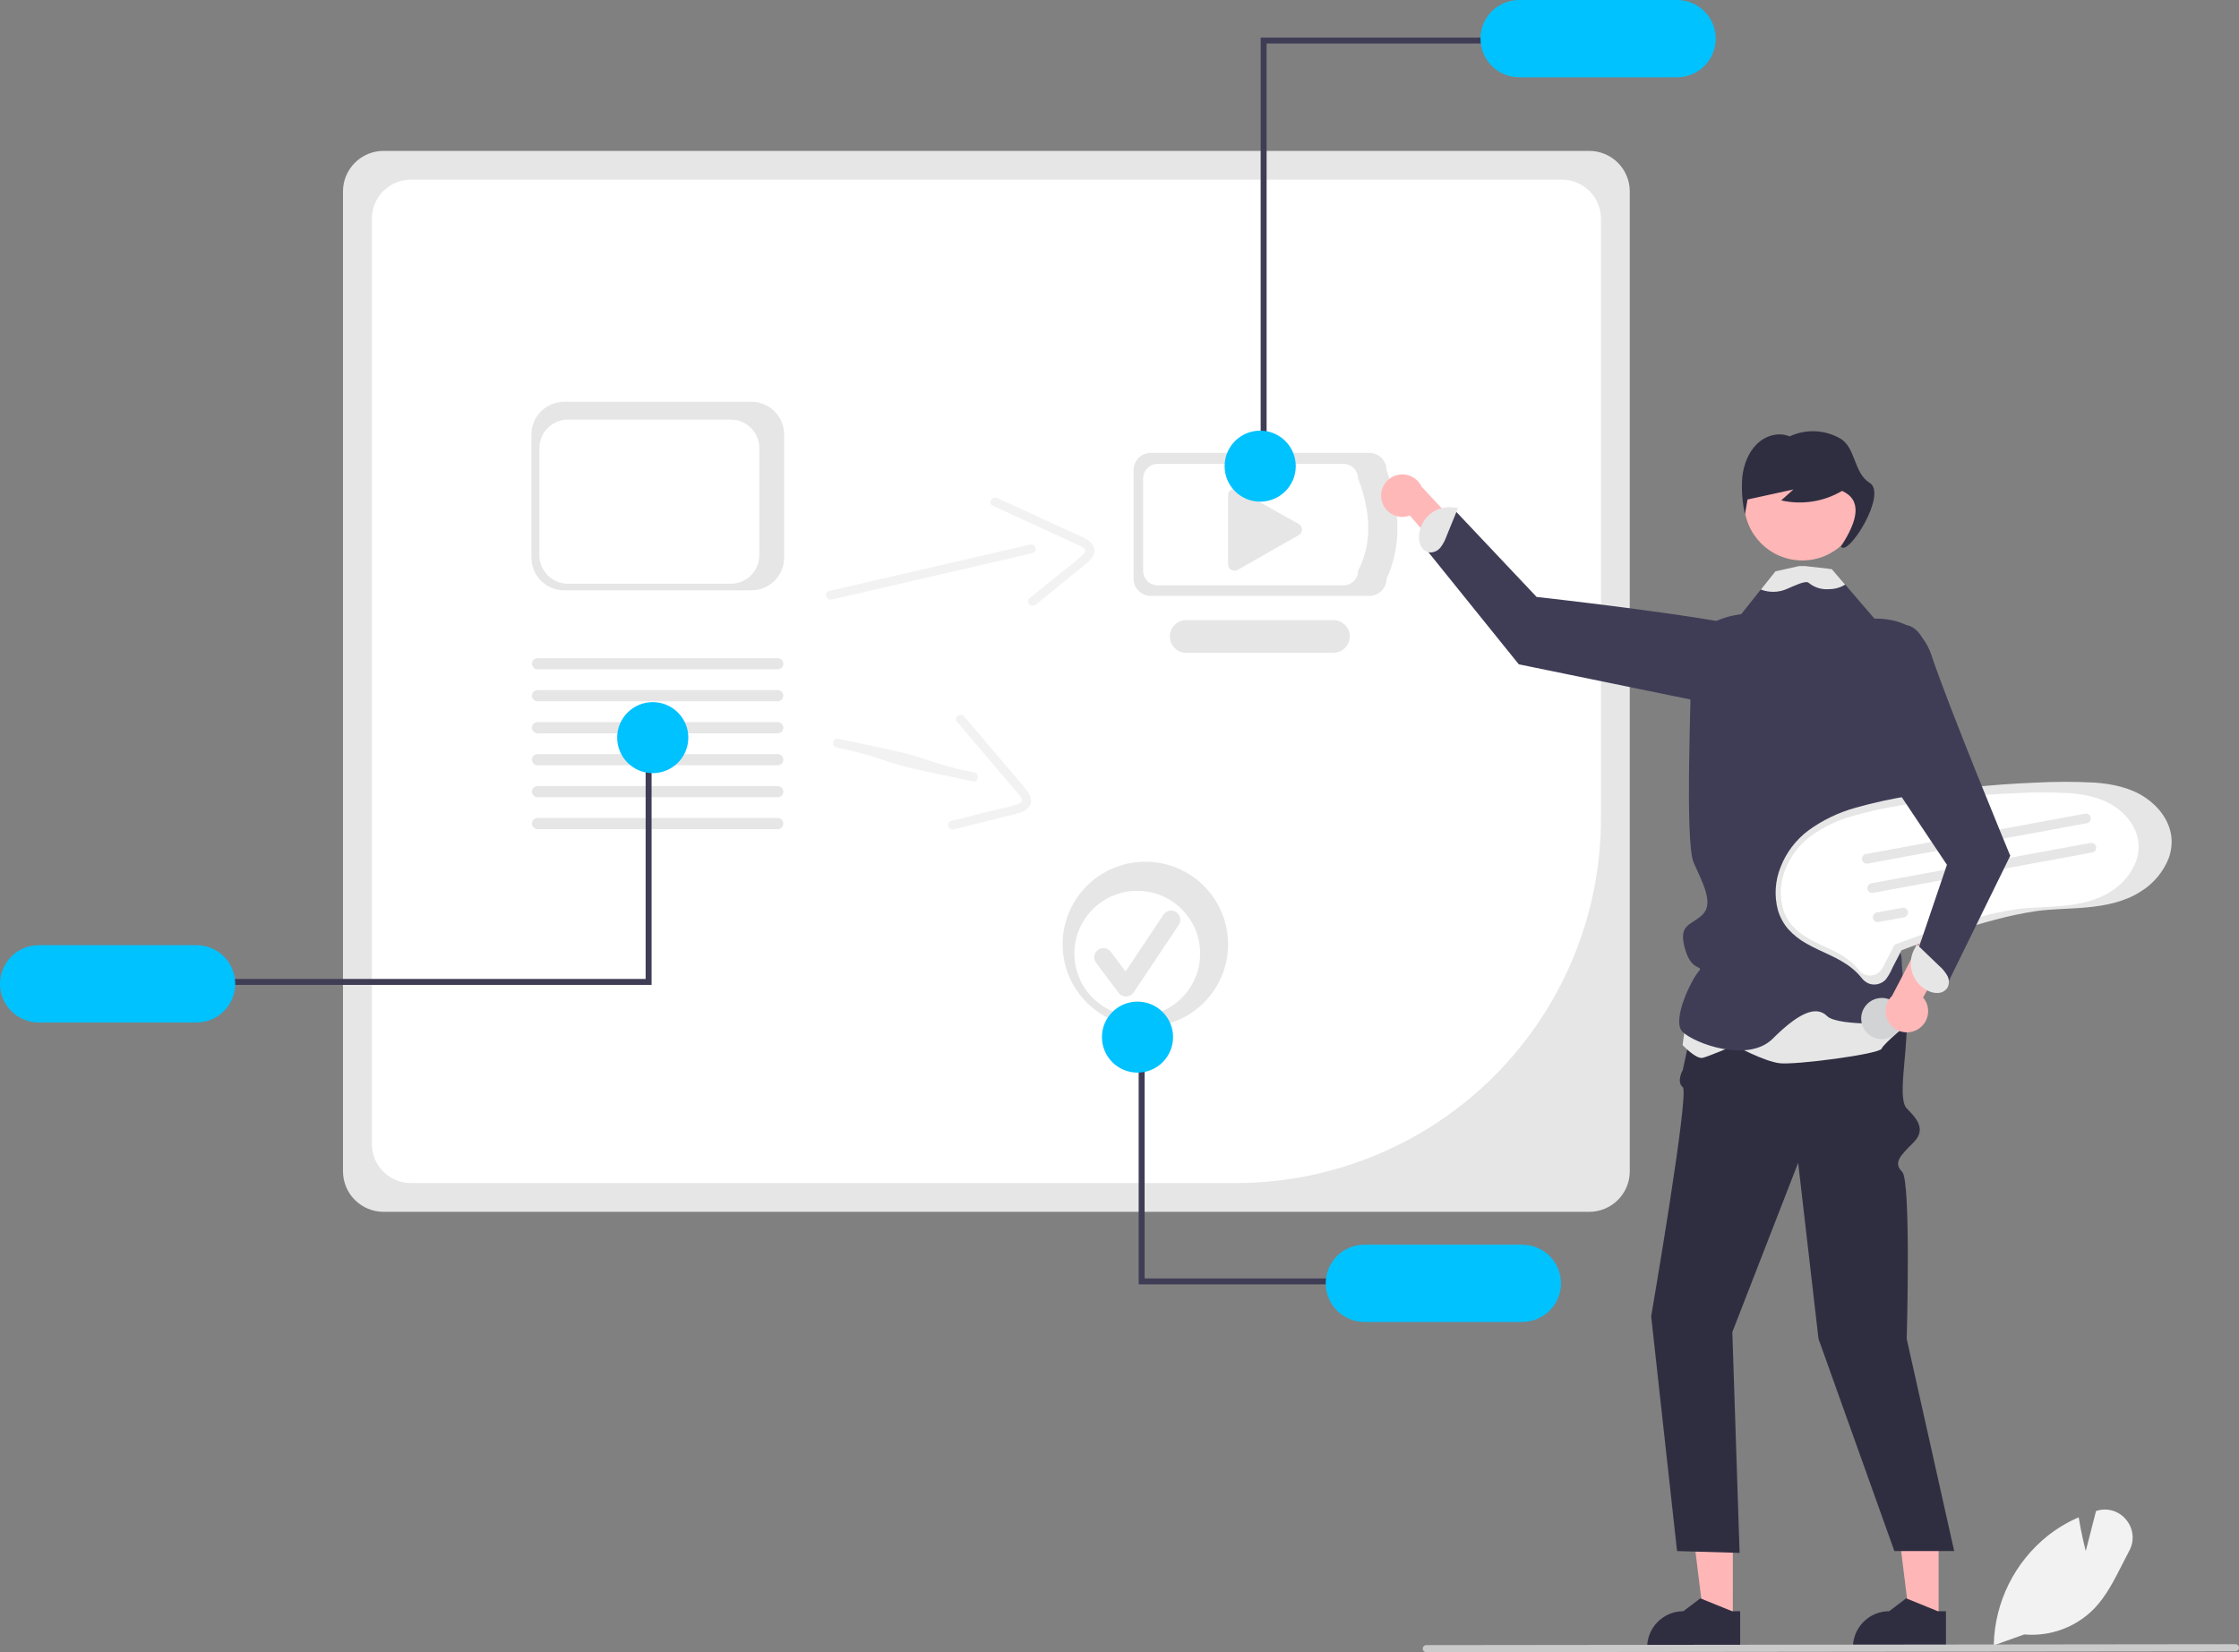 <svg width="168" height="124" viewBox="0 0 168 124" fill="none" xmlns="http://www.w3.org/2000/svg">
<rect x="0" y="0" width="168" height="124" fill="#808080" stroke="none"/>
<g clip-path="url(#clip0_1_304)">
<path d="M119.247 90.949H28.777C27.971 90.948 27.198 90.627 26.628 90.058C26.058 89.489 25.737 88.718 25.736 87.913V14.36C25.737 13.555 26.058 12.784 26.628 12.214C27.198 11.645 27.971 11.325 28.777 11.324H119.247C120.053 11.325 120.826 11.645 121.396 12.214C121.966 12.784 122.287 13.555 122.288 14.36V87.913C122.287 88.718 121.966 89.489 121.396 90.058C120.826 90.627 120.053 90.948 119.247 90.949Z" fill="#E6E6E6"/>
<path d="M30.829 13.484C30.053 13.485 29.308 13.794 28.759 14.342C28.21 14.89 27.901 15.633 27.9 16.409V85.865C27.901 86.64 28.21 87.383 28.759 87.931C29.308 88.479 30.053 88.788 30.829 88.789H92.752C100.01 88.78 106.968 85.898 112.099 80.774C117.231 75.651 120.118 68.704 120.126 61.457V16.409C120.125 15.633 119.816 14.89 119.267 14.342C118.718 13.794 117.974 13.485 117.197 13.484L30.829 13.484Z" fill="white"/>
<path d="M102.75 44.721H86.345C86.003 44.721 85.675 44.585 85.433 44.343C85.191 44.102 85.055 43.775 85.055 43.433V35.281C85.055 34.939 85.191 34.611 85.433 34.37C85.675 34.128 86.003 33.993 86.345 33.992H102.75C103.092 33.993 103.42 34.128 103.662 34.37C103.904 34.611 104.04 34.939 104.04 35.281C105.055 38.166 105.199 40.907 104.04 43.433C104.04 43.775 103.904 44.102 103.662 44.343C103.42 44.585 103.092 44.721 102.75 44.721Z" fill="#E6E6E6"/>
<path d="M100.807 43.932H86.87C86.579 43.932 86.3 43.816 86.095 43.611C85.889 43.406 85.774 43.127 85.773 42.837V35.911C85.774 35.621 85.889 35.343 86.095 35.137C86.3 34.932 86.579 34.817 86.87 34.816H100.807C101.098 34.817 101.376 34.932 101.582 35.137C101.787 35.343 101.903 35.621 101.903 35.911C102.844 38.378 102.995 40.712 101.903 42.837C101.903 43.127 101.787 43.406 101.582 43.611C101.376 43.816 101.098 43.932 100.807 43.932Z" fill="white"/>
<path d="M100.056 48.991H89.005C88.68 48.992 88.368 48.863 88.138 48.634C87.908 48.405 87.778 48.094 87.777 47.769C87.777 47.445 87.905 47.133 88.135 46.903C88.364 46.673 88.675 46.544 89.001 46.543H100.056C100.381 46.544 100.692 46.673 100.921 46.902C101.151 47.132 101.28 47.443 101.28 47.767C101.28 48.091 101.151 48.402 100.921 48.632C100.692 48.861 100.381 48.991 100.056 48.991Z" fill="#E6E6E6"/>
<path d="M92.626 36.688C92.499 36.688 92.377 36.739 92.287 36.828C92.197 36.918 92.147 37.04 92.147 37.167V42.356C92.147 42.44 92.168 42.522 92.21 42.594C92.252 42.667 92.312 42.727 92.385 42.77C92.457 42.812 92.54 42.834 92.624 42.834C92.708 42.835 92.79 42.813 92.863 42.772L97.45 40.16C97.524 40.118 97.585 40.057 97.628 39.984C97.67 39.911 97.692 39.828 97.692 39.743C97.692 39.658 97.669 39.575 97.626 39.502C97.583 39.429 97.522 39.369 97.448 39.327L92.861 36.75C92.789 36.709 92.708 36.688 92.626 36.688Z" fill="#E6E6E6"/>
<path d="M159.546 114.074C159.293 113.753 158.95 113.514 158.56 113.39C158.17 113.266 157.752 113.261 157.359 113.376L157.273 113.401L156.503 116.404C156.388 115.956 156.141 114.946 155.985 113.957L155.972 113.876L155.895 113.909C155.09 114.264 154.333 114.72 153.642 115.265C152.419 116.245 151.423 117.479 150.726 118.882C150.028 120.285 149.645 121.823 149.602 123.389L149.601 123.447L149.6 123.483L149.702 123.447L151.89 122.665C152.859 122.751 153.835 122.619 154.746 122.28C155.658 121.94 156.481 121.402 157.158 120.704C158.042 119.773 158.649 118.575 159.235 117.416C159.407 117.079 159.583 116.731 159.762 116.396C159.963 116.031 160.05 115.615 160.011 115.202C159.973 114.788 159.811 114.395 159.546 114.074Z" fill="#F2F2F2"/>
<path d="M103.66 37.509C103.704 37.736 103.797 37.951 103.933 38.139C104.069 38.326 104.245 38.481 104.447 38.594C104.65 38.706 104.875 38.773 105.106 38.789C105.338 38.805 105.57 38.77 105.786 38.687L112.327 46.284L113.155 43.48L106.67 36.529C106.506 36.175 106.218 35.894 105.86 35.738C105.503 35.582 105.1 35.563 104.729 35.684C104.358 35.805 104.044 36.057 103.847 36.394C103.65 36.73 103.583 37.127 103.66 37.509Z" fill="#FFB8B8"/>
<path d="M130.02 121.629H127.856L126.826 113.293H130.021L130.02 121.629Z" fill="#FFB6B6"/>
<path d="M129.962 120.923L127.651 119.984L127.584 119.957L126.308 120.923C125.588 120.923 124.897 121.209 124.388 121.717C123.878 122.226 123.592 122.916 123.592 123.635V123.723H130.571V120.923H129.962Z" fill="#2F2E41"/>
<path d="M145.46 121.629H143.295L142.266 113.293H145.46L145.46 121.629Z" fill="#FFB6B6"/>
<path d="M145.403 120.923L143.092 119.984L143.026 119.957L141.75 120.923C141.029 120.923 140.338 121.209 139.829 121.717C139.32 122.226 139.033 122.916 139.033 123.635V123.723H146.012V120.923H145.403Z" fill="#2F2E41"/>
<path d="M140.352 71.852C140.352 71.852 143.067 74.672 143.067 76.989C143.067 79.306 142.388 82.488 143.067 83.184C143.745 83.88 144.594 84.727 143.576 85.744C142.557 86.76 142.048 87.269 142.727 87.946C143.406 88.624 143.067 100.483 143.067 100.483L146.63 116.409H142.141L136.449 100.483L134.922 87.269L129.983 99.975L130.528 116.545L125.835 116.409L123.893 98.789C123.893 98.789 126.777 82.029 126.268 81.599C125.759 81.17 126.268 80.302 126.268 80.302L127.626 73.885L140.352 71.852Z" fill="#2F2E41"/>
<path d="M135.038 51.855C135.038 51.855 135.961 48.223 131.708 47.181C127.455 46.14 115.298 44.802 115.298 44.802L109.154 38.293L107.072 41.312L113.96 49.857L130.279 53.204L135.038 51.855Z" fill="#3F3D56"/>
<path d="M108.083 41.091C108.273 40.844 108.423 40.568 108.525 40.273L109.406 38.111L109.177 38.102C108.861 38.042 108.535 38.05 108.222 38.125C107.909 38.2 107.615 38.34 107.36 38.537C107.105 38.733 106.894 38.981 106.741 39.264C106.589 39.547 106.498 39.859 106.475 40.18C106.446 40.457 106.496 40.737 106.619 40.988C106.681 41.112 106.773 41.219 106.885 41.302C106.997 41.384 107.127 41.438 107.265 41.461C107.421 41.469 107.576 41.44 107.719 41.375C107.861 41.311 107.986 41.213 108.083 41.091Z" fill="#E6E6E6"/>
<path d="M126.759 74.749L126.25 78.433C126.25 78.433 127.268 79.525 127.777 79.388C128.286 79.252 130.153 78.457 130.153 78.457C130.153 78.457 132.359 79.661 133.546 79.798C134.734 79.934 141.012 79.115 141.182 78.706C141.352 78.297 143.324 76.694 143.324 76.694L142.539 72.019L126.759 74.749Z" fill="#E6E6E6"/>
<path d="M143.291 61.86C143.291 61.86 142.86 65.413 143.199 65.74C143.539 66.065 142.86 68.124 142.181 69.479C141.502 70.835 142.69 71.004 142.69 72.02C142.69 73.037 143.199 76.764 143.199 76.764C143.199 76.764 137.939 77.103 137.091 76.256C136.242 75.409 134.885 76.087 133.018 77.95C131.152 79.814 127.098 78.289 126.25 77.442C125.401 76.595 126.91 73.545 127.419 72.954C127.928 72.363 126.929 73.047 126.42 71.173C125.911 69.299 126.91 69.479 127.758 68.632C128.607 67.785 127.758 66.26 127.08 64.735C126.401 63.211 126.91 51.86 126.91 49.149C126.91 46.438 130.643 46.099 130.643 46.099L132.121 44.244L133.207 42.88L135.335 42.796L135.391 42.794L137.449 42.711L138.448 43.873L140.654 46.438L143.199 46.946C145.235 47.624 144.726 51.86 144.726 51.86L143.291 61.86Z" fill="#3F3D56"/>
<path d="M135.231 42.062C137.64 42.062 139.593 40.112 139.593 37.706C139.593 35.301 137.64 33.352 135.231 33.352C132.822 33.352 130.869 35.301 130.869 37.706C130.869 40.112 132.822 42.062 135.231 42.062Z" fill="#FFB6B6"/>
<path d="M140.287 36.239C139.087 35.504 139.241 33.583 138.085 32.913C137.51 32.582 136.864 32.395 136.202 32.367C135.539 32.339 134.88 32.472 134.28 32.753C133.465 32.405 132.49 32.683 131.839 33.311C131.187 33.939 130.835 34.865 130.731 35.797C130.656 36.733 130.723 37.675 130.931 38.591C130.995 38.223 131.06 37.855 131.125 37.487L134.563 36.737C134.259 37.01 133.954 37.283 133.65 37.556C135.207 37.91 136.841 37.655 138.216 36.843C139.713 37.513 139.441 39.018 138.127 41.015C138.637 41.862 141.654 37.076 140.287 36.239Z" fill="#2F2E41"/>
<path d="M138.448 43.873C138.439 43.881 138.429 43.889 138.418 43.895C138.058 44.109 137.647 44.221 137.228 44.217C136.681 44.263 136.137 44.093 135.713 43.743C135.491 43.533 134.607 43.977 134.027 44.222C133.418 44.474 132.735 44.482 132.121 44.244L133.207 42.881L134.997 42.484H135.444L137.449 42.711L138.448 43.873Z" fill="#E6E6E6"/>
<path d="M167.735 123.93L107.021 123.998C106.986 123.998 106.952 123.992 106.919 123.979C106.887 123.965 106.858 123.946 106.833 123.921C106.808 123.897 106.788 123.868 106.775 123.836C106.761 123.803 106.754 123.769 106.754 123.734C106.754 123.699 106.76 123.665 106.774 123.632C106.787 123.6 106.806 123.571 106.831 123.546C106.855 123.521 106.885 123.501 106.917 123.488C106.949 123.474 106.984 123.467 107.019 123.467H107.021L167.735 123.398C167.806 123.399 167.873 123.427 167.923 123.477C167.972 123.526 168 123.594 168 123.664C168 123.734 167.972 123.802 167.923 123.851C167.873 123.901 167.806 123.929 167.735 123.93Z" fill="#CACACA"/>
<path d="M95.039 34.73H94.592V2.82H112.165V3.266H95.039V34.73Z" fill="#3F3D56"/>
<path d="M125.832 0H113.99C113.22 0 112.481 0.306 111.937 0.849C111.392 1.393 111.086 2.131 111.086 2.9C111.086 3.669 111.392 4.407 111.937 4.951C112.481 5.494 113.22 5.8 113.99 5.8H125.832C126.602 5.8 127.341 5.494 127.885 4.951C128.43 4.407 128.736 3.669 128.736 2.9C128.736 2.131 128.43 1.393 127.885 0.849C127.341 0.306 126.602 0 125.832 0Z" fill="#00C2FF"/>
<path d="M94.556 37.65C96.03 37.65 97.225 36.457 97.225 34.985C97.225 33.513 96.03 32.32 94.556 32.32C93.082 32.32 91.887 33.513 91.887 34.985C91.887 36.457 93.082 37.65 94.556 37.65Z" fill="#00C2FF"/>
<path d="M62.395 44.997L74.103 42.292L77.464 41.516C77.884 41.418 77.71 40.772 77.289 40.869L65.581 43.575L62.22 44.351C61.799 44.448 61.974 45.094 62.395 44.997Z" fill="#F2F2F2"/>
<path d="M74.485 37.954L80.753 40.833C80.967 40.907 81.167 41.015 81.346 41.153C81.519 41.322 81.393 41.485 81.252 41.633C80.83 42.026 80.385 42.393 79.918 42.732L77.248 44.9C76.912 45.172 77.385 45.647 77.718 45.377L80.043 43.489L81.206 42.545C81.536 42.278 81.937 42.005 82.069 41.579C82.347 40.684 81.25 40.328 80.639 40.048L77.91 38.794L74.826 37.378C74.438 37.199 74.094 37.774 74.485 37.954Z" fill="#F2F2F2"/>
<path d="M160.983 59.868C159.866 59.112 158.509 58.831 157.183 58.736C155.676 58.654 154.166 58.656 152.659 58.741C151.093 58.803 149.531 58.916 147.972 59.081C146.415 59.245 144.865 59.461 143.321 59.727C141.939 59.942 140.571 60.241 139.226 60.622C137.952 60.974 136.752 61.553 135.684 62.33C134.747 63.034 134.026 63.986 133.603 65.079C133.188 66.104 133.118 67.236 133.402 68.304C133.554 68.823 133.813 69.304 134.163 69.716C134.568 70.168 135.048 70.547 135.582 70.837C136.689 71.469 137.944 71.849 138.946 72.657C139.211 72.869 139.451 73.108 139.665 73.37C139.81 73.573 140.01 73.731 140.242 73.824C140.461 73.9 140.699 73.91 140.924 73.852C141.15 73.794 141.353 73.671 141.508 73.498C141.709 73.224 141.876 72.927 142.007 72.613L142.535 71.595C142.571 71.506 142.615 71.421 142.667 71.341C142.707 71.293 142.636 71.342 142.65 71.329C142.657 71.322 142.672 71.323 142.681 71.317C142.725 71.295 142.77 71.278 142.817 71.265C143.306 71.079 143.797 70.898 144.291 70.724C146.111 70.076 147.954 69.479 149.826 68.995C150.789 68.737 151.766 68.533 152.752 68.384C154.029 68.202 155.325 68.224 156.608 68.099C157.989 67.966 159.414 67.687 160.598 66.927C161.578 66.333 162.332 65.431 162.744 64.364C162.922 63.855 162.983 63.312 162.923 62.776C162.769 61.564 161.975 60.54 160.983 59.868Z" fill="#E6E6E6"/>
<path d="M158.698 60.55C157.689 59.867 156.463 59.613 155.265 59.527C153.903 59.453 152.538 59.455 151.176 59.532C149.761 59.588 148.35 59.69 146.941 59.838C145.534 59.987 144.133 60.182 142.738 60.423C141.489 60.617 140.253 60.887 139.037 61.232C137.886 61.55 136.802 62.072 135.836 62.775C134.989 63.411 134.338 64.272 133.956 65.259C133.581 66.185 133.517 67.208 133.774 68.173C133.911 68.642 134.146 69.077 134.462 69.45C134.828 69.858 135.262 70.201 135.744 70.463C136.745 71.034 137.879 71.377 138.784 72.107C139.023 72.298 139.241 72.514 139.434 72.752C139.565 72.935 139.746 73.077 139.955 73.161C140.154 73.231 140.368 73.24 140.572 73.187C140.776 73.135 140.959 73.023 141.1 72.867C141.281 72.619 141.432 72.351 141.55 72.067L142.028 71.147C142.059 71.067 142.099 70.99 142.147 70.918C142.183 70.875 142.119 70.918 142.131 70.907C142.138 70.901 142.152 70.901 142.159 70.896C142.199 70.877 142.24 70.861 142.283 70.849C142.724 70.681 143.168 70.518 143.614 70.36C145.259 69.775 146.924 69.235 148.616 68.798C149.486 68.565 150.369 68.38 151.26 68.246C152.414 68.082 153.585 68.101 154.745 67.989C155.993 67.868 157.28 67.615 158.351 66.929C159.236 66.392 159.918 65.578 160.289 64.612C160.451 64.153 160.506 63.662 160.451 63.178C160.312 62.083 159.595 61.157 158.698 60.55Z" fill="white"/>
<path d="M156.583 61.783L140.139 64.811C140.092 64.82 140.044 64.82 139.997 64.81C139.95 64.8 139.905 64.781 139.866 64.754C139.826 64.728 139.792 64.693 139.766 64.653C139.74 64.613 139.722 64.568 139.713 64.521C139.704 64.474 139.705 64.426 139.715 64.379C139.725 64.332 139.744 64.288 139.771 64.249C139.798 64.209 139.833 64.176 139.873 64.15C139.913 64.124 139.958 64.106 140.005 64.097L140.007 64.097L156.451 61.069C156.498 61.06 156.546 61.06 156.593 61.071C156.64 61.081 156.684 61.099 156.723 61.127C156.763 61.154 156.796 61.188 156.822 61.228C156.848 61.268 156.866 61.313 156.875 61.36C156.883 61.407 156.883 61.455 156.873 61.502C156.863 61.548 156.844 61.593 156.817 61.632C156.789 61.671 156.755 61.705 156.715 61.731C156.675 61.757 156.63 61.774 156.583 61.783Z" fill="#E6E6E6"/>
<path d="M156.989 63.978L140.545 67.007C140.498 67.015 140.45 67.015 140.403 67.005C140.356 66.996 140.312 66.977 140.272 66.95C140.233 66.923 140.199 66.888 140.173 66.848C140.146 66.808 140.128 66.764 140.12 66.717C140.111 66.67 140.111 66.621 140.121 66.575C140.131 66.528 140.15 66.484 140.177 66.444C140.204 66.405 140.239 66.371 140.279 66.345C140.319 66.319 140.364 66.301 140.411 66.292L140.413 66.292L156.857 63.264C156.904 63.255 156.952 63.256 156.999 63.266C157.046 63.276 157.09 63.295 157.129 63.322C157.169 63.349 157.202 63.383 157.228 63.423C157.254 63.464 157.272 63.508 157.281 63.555C157.29 63.602 157.289 63.65 157.279 63.697C157.269 63.744 157.25 63.788 157.223 63.827C157.196 63.866 157.161 63.9 157.121 63.926C157.081 63.952 157.036 63.97 156.989 63.978Z" fill="#E6E6E6"/>
<path d="M142.866 68.845L140.95 69.198C140.855 69.215 140.758 69.194 140.678 69.14C140.599 69.085 140.545 69.001 140.528 68.907C140.51 68.812 140.531 68.715 140.585 68.635C140.64 68.556 140.723 68.501 140.818 68.484L142.734 68.131C142.829 68.114 142.927 68.135 143.006 68.189C143.085 68.244 143.14 68.328 143.157 68.422C143.175 68.517 143.154 68.615 143.099 68.694C143.045 68.773 142.961 68.828 142.866 68.845Z" fill="#E6E6E6"/>
<path d="M141.478 77.96C142.318 77.805 142.873 77 142.718 76.161C142.563 75.323 141.757 74.768 140.917 74.923C140.077 75.078 139.522 75.883 139.677 76.722C139.832 77.56 140.638 78.115 141.478 77.96Z" fill="#D1D3D4"/>
<path d="M56.378 44.306H42.332C41.68 44.305 41.055 44.046 40.594 43.586C40.133 43.126 39.874 42.502 39.873 41.85V32.608C39.874 31.957 40.133 31.333 40.594 30.872C41.055 30.412 41.68 30.153 42.332 30.152H56.378C57.03 30.153 57.655 30.412 58.116 30.872C58.577 31.333 58.837 31.957 58.837 32.608V41.85C58.837 42.502 58.577 43.126 58.116 43.586C57.655 44.046 57.03 44.305 56.378 44.306Z" fill="#E6E6E6"/>
<path d="M54.835 43.81H42.611C42.044 43.81 41.5 43.584 41.098 43.184C40.697 42.783 40.471 42.24 40.471 41.673V33.629C40.471 33.063 40.697 32.52 41.098 32.119C41.5 31.718 42.044 31.493 42.611 31.492H54.835C55.403 31.493 55.947 31.718 56.348 32.119C56.749 32.52 56.975 33.063 56.976 33.629V41.673C56.975 42.24 56.749 42.783 56.348 43.184C55.947 43.584 55.403 43.81 54.835 43.81Z" fill="white"/>
<path d="M58.356 52.633H40.334C40.222 52.633 40.115 52.588 40.037 52.509C39.958 52.431 39.914 52.324 39.914 52.213C39.914 52.102 39.958 51.995 40.037 51.916C40.115 51.838 40.222 51.793 40.334 51.793H58.356C58.467 51.793 58.574 51.838 58.653 51.916C58.731 51.995 58.775 52.102 58.775 52.213C58.775 52.324 58.731 52.431 58.653 52.509C58.574 52.588 58.467 52.633 58.356 52.633Z" fill="#E6E6E6"/>
<path d="M58.356 50.234H40.334C40.222 50.234 40.115 50.19 40.037 50.111C39.958 50.032 39.914 49.926 39.914 49.814C39.914 49.703 39.958 49.597 40.037 49.518C40.115 49.439 40.222 49.395 40.334 49.395H58.356C58.467 49.395 58.574 49.439 58.653 49.518C58.731 49.597 58.775 49.703 58.775 49.814C58.775 49.926 58.731 50.032 58.653 50.111C58.574 50.19 58.467 50.234 58.356 50.234Z" fill="#E6E6E6"/>
<path d="M58.357 55.035H40.335C40.223 55.035 40.116 54.991 40.037 54.912C39.958 54.833 39.914 54.727 39.914 54.615C39.914 54.504 39.958 54.397 40.037 54.318C40.116 54.24 40.223 54.195 40.335 54.195H58.357C58.468 54.195 58.575 54.24 58.654 54.318C58.733 54.397 58.777 54.504 58.777 54.615C58.777 54.727 58.733 54.833 58.654 54.912C58.575 54.991 58.468 55.035 58.357 55.035Z" fill="#E6E6E6"/>
<path d="M58.357 57.434H40.335C40.223 57.434 40.116 57.389 40.037 57.31C39.958 57.232 39.914 57.125 39.914 57.014C39.914 56.902 39.958 56.795 40.037 56.717C40.116 56.638 40.223 56.594 40.335 56.594H58.357C58.468 56.594 58.575 56.638 58.654 56.717C58.733 56.795 58.777 56.902 58.777 57.014C58.777 57.125 58.733 57.232 58.654 57.31C58.575 57.389 58.468 57.434 58.357 57.434Z" fill="#E6E6E6"/>
<path d="M58.357 59.832H40.335C40.223 59.832 40.116 59.788 40.037 59.709C39.958 59.63 39.914 59.523 39.914 59.412C39.914 59.301 39.958 59.194 40.037 59.115C40.116 59.036 40.223 58.992 40.335 58.992H58.357C58.468 58.992 58.575 59.036 58.654 59.115C58.733 59.194 58.777 59.301 58.777 59.412C58.777 59.523 58.733 59.63 58.654 59.709C58.575 59.788 58.468 59.832 58.357 59.832Z" fill="#E6E6E6"/>
<path d="M58.356 62.23H40.334C40.222 62.23 40.115 62.186 40.037 62.107C39.958 62.028 39.914 61.922 39.914 61.81C39.914 61.699 39.958 61.593 40.037 61.514C40.115 61.435 40.222 61.391 40.334 61.391H58.356C58.467 61.391 58.574 61.435 58.653 61.514C58.731 61.593 58.775 61.699 58.775 61.81C58.775 61.922 58.731 62.028 58.653 62.107C58.574 62.186 58.467 62.23 58.356 62.23Z" fill="#E6E6E6"/>
<path d="M48.444 56.73H48.891V73.917H16.572V73.471H48.444V56.73Z" fill="#3F3D56"/>
<path d="M2.904 76.737H14.746C15.516 76.737 16.255 76.432 16.799 75.888C17.344 75.344 17.65 74.607 17.65 73.838C17.65 73.068 17.344 72.331 16.799 71.787C16.255 71.243 15.516 70.938 14.746 70.938H2.904C2.134 70.938 1.395 71.243 0.851 71.787C0.306 72.331 0 73.068 0 73.838C0 74.607 0.306 75.344 0.851 75.888C1.395 76.432 2.134 76.737 2.904 76.737Z" fill="#00C2FF"/>
<path d="M48.977 58.025C50.452 58.025 51.647 56.832 51.647 55.36C51.647 53.888 50.452 52.695 48.977 52.695C47.504 52.695 46.309 53.888 46.309 55.36C46.309 56.832 47.504 58.025 48.977 58.025Z" fill="#00C2FF"/>
<path d="M62.773 56.101C66.691 56.933 65.694 57.095 69.613 57.927L72.987 58.643C73.409 58.732 73.525 58.073 73.102 57.983C69.184 57.152 70.181 56.989 66.262 56.158L62.888 55.442C62.466 55.352 62.35 56.012 62.773 56.101Z" fill="#F2F2F2"/>
<path d="M71.8 54.156L76.259 59.412C76.422 59.569 76.558 59.752 76.661 59.953C76.746 60.179 76.563 60.273 76.373 60.347C75.824 60.526 75.264 60.67 74.698 60.78L71.36 61.616C70.941 61.721 71.168 62.351 71.583 62.247L74.49 61.519L75.944 61.155C76.356 61.052 76.835 60.974 77.136 60.644C77.767 59.95 76.923 59.164 76.489 58.652L74.547 56.363L72.353 53.778C72.076 53.452 71.521 53.827 71.8 54.156Z" fill="#F2F2F2"/>
<path d="M85.939 77.066C89.367 77.066 92.146 74.291 92.146 70.869C92.146 67.446 89.367 64.672 85.939 64.672C82.511 64.672 79.732 67.446 79.732 70.869C79.732 74.291 82.511 77.066 85.939 77.066Z" fill="#E6E6E6"/>
<path d="M85.334 76.278C87.94 76.278 90.052 74.169 90.052 71.567C90.052 68.965 87.94 66.856 85.334 66.856C82.728 66.856 80.615 68.965 80.615 71.567C80.615 74.169 82.728 76.278 85.334 76.278Z" fill="white"/>
<path d="M84.487 74.791C84.38 74.791 84.274 74.766 84.178 74.718C84.083 74.671 83.999 74.601 83.935 74.515L82.242 72.261C82.187 72.189 82.148 72.106 82.125 72.019C82.103 71.931 82.098 71.84 82.11 71.75C82.123 71.661 82.153 71.574 82.2 71.496C82.246 71.418 82.307 71.35 82.379 71.296C82.452 71.242 82.534 71.202 82.622 71.18C82.71 71.157 82.801 71.152 82.891 71.165C82.981 71.178 83.067 71.208 83.145 71.254C83.223 71.3 83.292 71.361 83.346 71.433L83.346 71.434L84.454 72.909L87.299 68.648C87.35 68.572 87.414 68.507 87.49 68.457C87.565 68.406 87.65 68.371 87.739 68.353C87.828 68.335 87.919 68.335 88.008 68.353C88.097 68.371 88.182 68.405 88.257 68.456C88.333 68.506 88.398 68.57 88.448 68.646C88.499 68.721 88.534 68.806 88.551 68.894C88.569 68.983 88.569 69.075 88.552 69.164C88.534 69.252 88.499 69.337 88.448 69.412L85.062 74.484C85.001 74.576 84.918 74.652 84.822 74.705C84.725 74.758 84.617 74.788 84.507 74.791C84.5 74.791 84.494 74.791 84.487 74.791Z" fill="#E6E6E6"/>
<path d="M143.894 77.254C144.094 77.136 144.265 76.977 144.397 76.786C144.528 76.595 144.616 76.378 144.654 76.15C144.692 75.921 144.68 75.688 144.618 75.465C144.556 75.242 144.445 75.035 144.294 74.859L149.278 66.164L146.354 66.323L141.962 74.749C141.683 75.021 141.514 75.386 141.486 75.775C141.459 76.164 141.575 76.549 141.813 76.858C142.052 77.167 142.395 77.377 142.778 77.45C143.162 77.523 143.559 77.453 143.894 77.254Z" fill="#FFB8B8"/>
<path d="M138.279 46.776C138.279 46.776 143.557 45.082 144.915 49.148C146.272 53.214 150.836 64.226 150.836 64.226L145.933 74.222L143.727 71.85L146.085 64.904L139.297 54.739L138.279 46.776Z" fill="#3F3D56"/>
<path d="M146.102 73.203C145.943 72.934 145.741 72.693 145.505 72.49L143.821 70.871L143.727 71.08C143.555 71.351 143.441 71.656 143.395 71.974C143.349 72.292 143.37 72.617 143.458 72.926C143.546 73.235 143.698 73.523 143.905 73.769C144.112 74.016 144.369 74.216 144.658 74.356C144.906 74.486 145.185 74.543 145.463 74.522C145.602 74.51 145.736 74.465 145.854 74.391C145.972 74.318 146.071 74.217 146.143 74.098C146.208 73.957 146.239 73.801 146.232 73.645C146.224 73.49 146.18 73.338 146.102 73.203Z" fill="#E6E6E6"/>
<path d="M85.884 79.207H85.438V96.393H100.553V95.947H85.884V79.207Z" fill="#3F3D56"/>
<path d="M117.125 96.314C117.124 95.545 116.818 94.808 116.273 94.264C115.729 93.721 114.99 93.415 114.22 93.414H102.379C101.609 93.414 100.87 93.72 100.325 94.263C99.781 94.807 99.475 95.545 99.475 96.314C99.475 97.083 99.781 97.821 100.325 98.365C100.87 98.909 101.609 99.214 102.379 99.214H114.22C114.99 99.213 115.729 98.907 116.273 98.364C116.818 97.82 117.124 97.083 117.125 96.314Z" fill="#00C2FF"/>
<path d="M85.351 80.501C86.825 80.501 88.019 79.308 88.019 77.837C88.019 76.365 86.825 75.172 85.351 75.172C83.877 75.172 82.682 76.365 82.682 77.837C82.682 79.308 83.877 80.501 85.351 80.501Z" fill="#00C2FF"/>
</g>
<defs>
<clipPath id="clip0_1_304">
<rect width="168" height="124" fill="white"/>
</clipPath>
</defs>
</svg>
